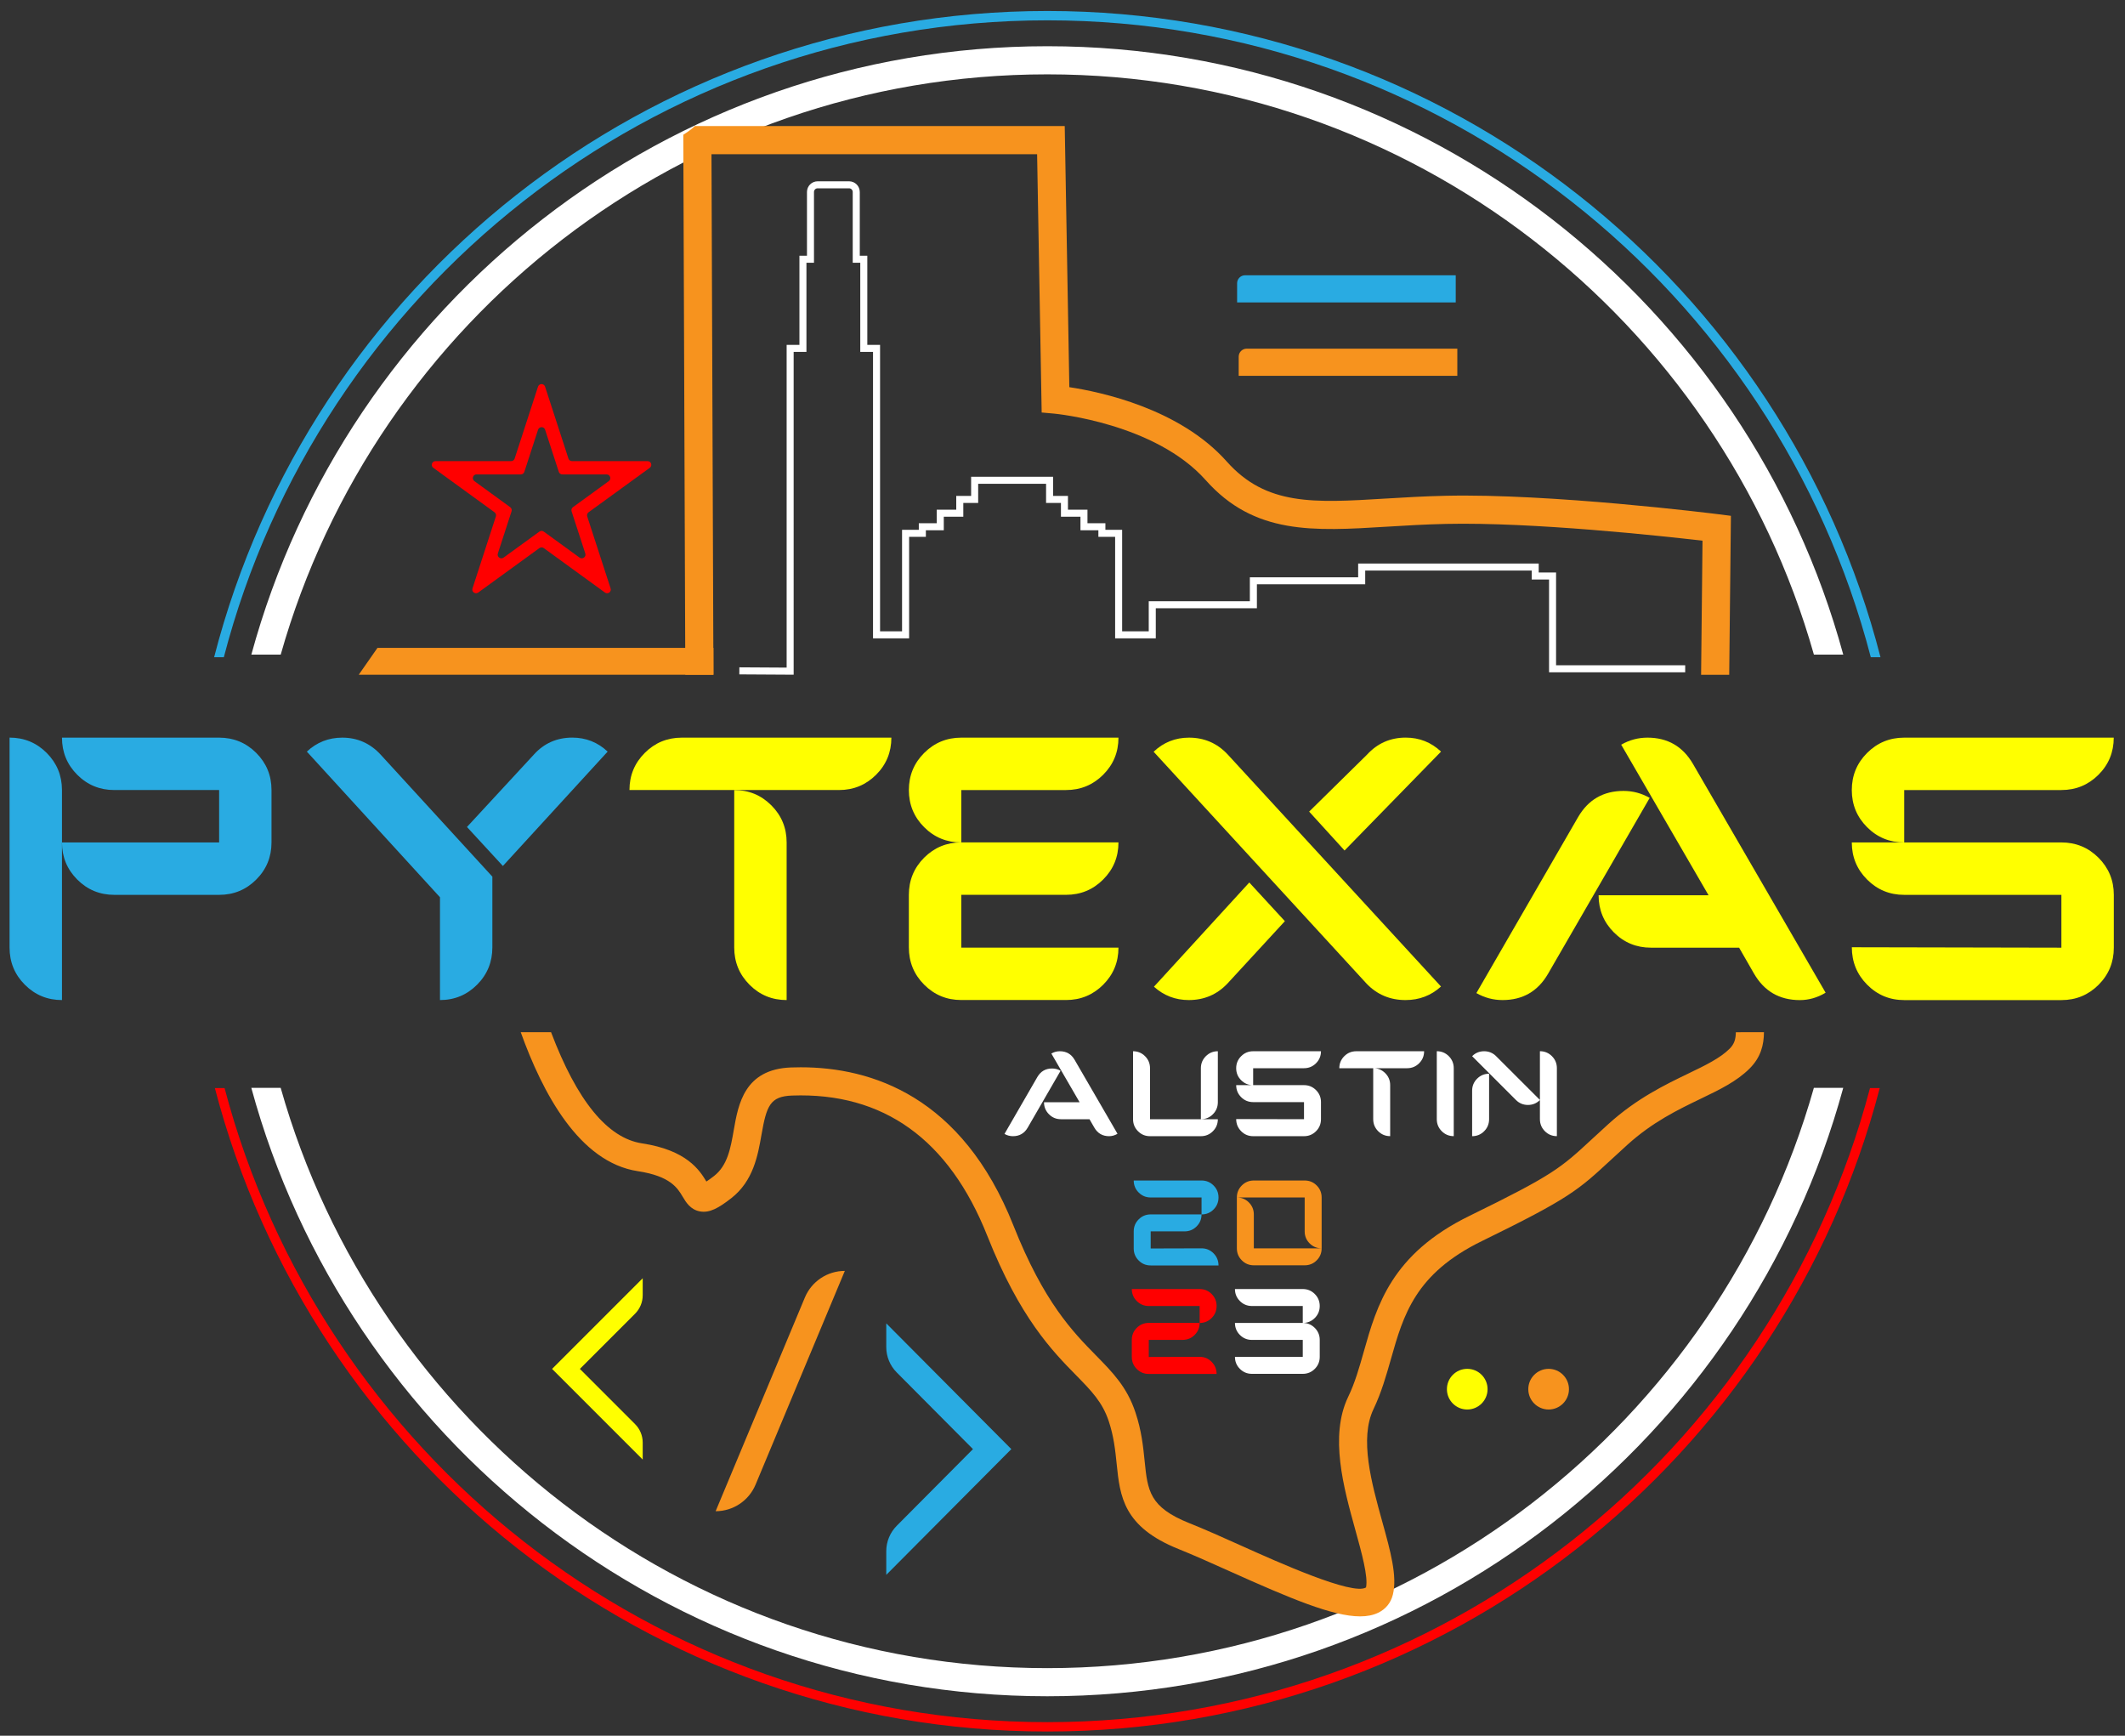 <?xml version="1.0" encoding="UTF-8" standalone="no"?>
<!-- Generator: Adobe Illustrator 26.0.1, SVG Export Plug-In . SVG Version: 6.00 Build 0)  -->

<svg
   version="1.1"
   id="Слой_1"
   x="0px"
   y="0px"
   viewBox="0 0 600 490"
   xml:space="preserve"
   sodipodi:docname="pt2 logo.svg"
   width="600"
   height="490"
   inkscape:version="1.2.1 (9c6d41e410, 2022-07-14)"
   xmlns:inkscape="http://www.inkscape.org/namespaces/inkscape"
   xmlns:sodipodi="http://sodipodi.sourceforge.net/DTD/sodipodi-0.dtd"
   xmlns="http://www.w3.org/2000/svg"
   xmlns:svg="http://www.w3.org/2000/svg"><rect x="0" y="0" width="600" height="490" fill="#333333" stroke="none"/><defs
   id="defs282" /><sodipodi:namedview
   id="namedview280"
   pagecolor="#ffffff"
   bordercolor="#000000"
   borderopacity="0.25"
   inkscape:showpageshadow="2"
   inkscape:pageopacity="0.0"
   inkscape:pagecheckerboard="0"
   inkscape:deskcolor="#d1d1d1"
   showgrid="false"
   inkscape:zoom="2.054"
   inkscape:cx="519.96105"
   inkscape:cy="257.0594"
   inkscape:window-width="3840"
   inkscape:window-height="2050"
   inkscape:window-x="3828"
   inkscape:window-y="-12"
   inkscape:window-maximized="1"
   inkscape:current-layer="Слой_1" />
<style
   type="text/css"
   id="style143">
	.st0{fill:#29ABE2;}
	.st1{fill:#FFFF00;}
	.st2{fill:#FFFFFF;}
	.st3{fill:#F7931E;}
	.st4{fill:#FF0000;}
</style>

<g
   id="g277"
   transform="translate(-200,-254)">
	<g
   id="g201">
		<g
   id="g199">
			<path
   class="st0"
   d="M 261.87,462.24 H 217.5 c 0,4.11 1.44,7.6 4.31,10.48 2.88,2.88 6.37,4.31 10.48,4.31 h 29.58 v 14.79 H 217.5 c 0,4.11 1.44,7.6 4.31,10.48 2.88,2.88 6.37,4.32 10.48,4.32 h 29.58 c 4.11,0 7.6,-1.44 10.48,-4.32 2.88,-2.88 4.31,-6.37 4.31,-10.48 v -14.79 c 0,-4.11 -1.44,-7.6 -4.31,-10.48 -2.88,-2.87 -6.37,-4.31 -10.48,-4.31 z"
   id="path147" />
			<path
   class="st0"
   d="m 213.18,466.55 c -2.88,-2.88 -6.37,-4.32 -10.48,-4.32 v 59.27 c 0,4.12 1.44,7.62 4.32,10.5 2.88,2.88 6.37,4.32 10.48,4.32 v -44.5 -14.79 c -0.01,-4.11 -1.45,-7.6 -4.32,-10.48 z"
   id="path149" />
			<path
   class="st0"
   d="m 350.73,467.03 -18.88,20.43 10.14,11.01 29.58,-32.29 c -2.8,-2.63 -6.13,-3.95 -9.99,-3.95 -4.36,0.01 -7.98,1.61 -10.85,4.8 z"
   id="path151" />
			<path
   class="st0"
   d="m 296.63,462.24 c -3.86,0 -7.19,1.32 -9.99,3.94 l 37.59,41.12 v 29.02 c 4.11,0 7.6,-1.45 10.48,-4.34 2.88,-2.89 4.31,-6.41 4.31,-10.54 v -19.96 l -31.54,-34.44 c -2.95,-3.2 -6.57,-4.8 -10.85,-4.8 z"
   id="path153" />
			<g
   id="g157">
				<path
   class="st1"
   d="m 382.05,466.55 c -2.88,2.88 -4.32,6.37 -4.32,10.48 h 29.58 29.58 c 4.11,0 7.6,-1.44 10.48,-4.31 2.88,-2.88 4.31,-6.37 4.31,-10.48 h -59.16 c -4.11,0 -7.6,1.44 -10.47,4.31 z"
   id="path155" />
			</g>
			<g
   id="g161">
				<path
   class="st1"
   d="m 411.63,532 c 2.88,2.88 6.37,4.32 10.48,4.32 v -44.47 c 0,-4.12 -1.44,-7.62 -4.32,-10.5 -2.88,-2.88 -6.37,-4.32 -10.48,-4.32 v 44.47 c 0.01,4.11 1.44,7.61 4.32,10.5 z"
   id="path159" />
			</g>
			<g
   id="g165">
				<path
   class="st1"
   d="m 501,477.03 c 4.11,0 7.6,-1.44 10.48,-4.31 2.88,-2.88 4.32,-6.37 4.32,-10.48 h -44.38 c -4.11,0 -7.6,1.44 -10.48,4.32 -2.88,2.88 -4.32,6.37 -4.32,10.48 0,4.11 1.44,7.6 4.32,10.48 2.88,2.88 6.37,4.31 10.48,4.31 V 477.04 H 501 Z"
   id="path163" />
			</g>
			<g
   id="g169">
				<path
   class="st1"
   d="m 456.62,506.61 v 14.85 c 0,4.13 1.44,7.63 4.32,10.52 2.88,2.89 6.37,4.33 10.48,4.33 H 501 c 4.11,0 7.6,-1.44 10.48,-4.31 2.88,-2.88 4.32,-6.37 4.32,-10.48 H 471.42 V 506.61 H 501 c 4.11,0 7.6,-1.44 10.48,-4.32 2.88,-2.88 4.32,-6.37 4.32,-10.48 h -44.38 c -4.11,0 -7.6,1.44 -10.48,4.31 -2.88,2.89 -4.32,6.38 -4.32,10.49 z"
   id="path167" />
			</g>
			<g
   id="g173">
				<path
   class="st1"
   d="m 606.88,466.18 c -2.79,-2.63 -6.11,-3.95 -9.97,-3.95 -4.35,0 -8,1.61 -10.95,4.83 l -16.32,16.06 10,10.98 z"
   id="path171" />
			</g>
			<g
   id="g177">
				<path
   class="st1"
   d="m 535.73,462.24 c -3.87,0 -7.21,1.33 -10,3.98 l 60.13,65.47 c 2.97,3.09 6.63,4.63 11,4.63 3.87,0 7.21,-1.27 10.01,-3.82 l -60.28,-65.57 c -2.95,-3.13 -6.58,-4.69 -10.86,-4.69 z"
   id="path175" />
			</g>
			<g
   id="g181">
				<path
   class="st1"
   d="m 525.82,532.55 c 2.78,2.51 6.07,3.77 9.84,3.77 4.34,0 7.99,-1.56 10.94,-4.69 l 16.19,-17.58 -10.05,-10.92 z"
   id="path179" />
			</g>
			<g
   id="g185">
				<path
   class="st1"
   d="m 665.16,462.24 c -2.63,0 -5.1,0.66 -7.41,1.99 l 24.67,42.51 h -31.05 c 0,4.11 1.44,7.6 4.31,10.48 2.88,2.88 6.37,4.31 10.47,4.31 h 24.89 l 4.19,7.29 c 2.88,5 7.2,7.51 12.96,7.51 2.55,0 4.98,-0.7 7.28,-2.09 L 678,469.63 c -2.88,-4.93 -7.16,-7.39 -12.84,-7.39 z"
   id="path183" />
			</g>
			<g
   id="g189">
				<path
   class="st1"
   d="m 658.4,477.28 c -5.67,0 -9.95,2.46 -12.82,7.39 l -28.72,49.68 c 2.3,1.31 4.77,1.97 7.4,1.97 5.67,0 9.95,-2.46 12.82,-7.39 l 28.72,-49.68 c -2.3,-1.32 -4.77,-1.97 -7.4,-1.97 z"
   id="path187" />
			</g>
			<g
   id="g193">
				<path
   class="st1"
   d="m 782.03,477.03 c 4.11,0 7.6,-1.44 10.48,-4.31 2.88,-2.88 4.31,-6.37 4.31,-10.48 h -59.16 c -4.11,0 -7.6,1.44 -10.48,4.32 -2.88,2.88 -4.32,6.37 -4.32,10.48 0,4.11 1.44,7.6 4.32,10.48 2.88,2.88 6.37,4.31 10.48,4.31 v -14.79 h 44.37 z"
   id="path191" />
			</g>
			<g
   id="g197">
				<path
   class="st1"
   d="m 782.03,491.82 h -44.38 -14.79 c 0,4.11 1.44,7.6 4.32,10.48 2.88,2.88 6.37,4.32 10.48,4.32 h 44.38 v 14.91 l -59.17,-0.12 c 0,4.14 1.44,7.67 4.32,10.57 2.88,2.9 6.37,4.35 10.48,4.35 h 44.38 c 4.11,0 7.6,-1.44 10.48,-4.31 2.88,-2.88 4.31,-6.37 4.31,-10.48 v -14.91 c 0,-4.11 -1.44,-7.6 -4.31,-10.48 -2.9,-2.89 -6.39,-4.33 -10.5,-4.33 z"
   id="path195" />
			</g>
		</g>
	</g>
	<g
   id="g209">
		<g
   id="g207">
			<path
   class="st2"
   d="m 279.26,438.8 c 26.72,-94.41 113.6,-163.81 216.45,-163.81 102.85,0 189.73,69.4 216.45,163.81 h 8.29 C 693.52,339.95 602.97,267.05 495.71,267.05 388.45,267.05 297.9,339.94 270.97,438.8 Z"
   id="path203" />
			<path
   class="st2"
   d="m 712.15,561.11 c -26.72,94.41 -113.6,163.81 -216.45,163.81 -102.85,0 -189.73,-69.4 -216.45,-163.81 h -8.29 c 26.93,98.85 117.48,171.75 224.74,171.75 107.26,0 197.81,-72.9 224.74,-171.75 z"
   id="path205" />
		</g>
	</g>
	<g
   id="g217">
		<g
   id="g215">
			<path
   class="st3"
   d="m 690.12,545.4 c -0.02,1.99 -0.46,3.35 -1.74,4.64 -2.69,2.69 -6.87,4.71 -11.71,7.04 -6.47,3.12 -14.52,6.99 -22.51,14.22 -1.8,1.63 -3.35,3.06 -4.73,4.34 -8.77,8.12 -10.86,10.04 -34.53,21.61 -22.02,10.76 -26.16,25.36 -29.81,38.25 -1.29,4.55 -2.5,8.85 -4.44,12.86 -5.31,11.06 -1.26,25.66 1.99,37.39 1.82,6.58 3.71,13.38 3.06,16.39 -3.72,2.38 -24.97,-7.18 -35.19,-11.77 -5.29,-2.38 -10.29,-4.62 -14.71,-6.38 -11.28,-4.51 -11.76,-9.15 -12.61,-17.56 -0.41,-4.01 -0.87,-8.56 -2.6,-13.72 -2.38,-7.15 -6.42,-11.26 -11.1,-16.03 -6.57,-6.69 -14.74,-15.01 -23.34,-36.69 -14.49,-36.55 -40.11,-44.69 -60.06,-44.69 -0.93,0 -1.86,0.02 -2.76,0.05 -13.15,0.49 -14.88,10.39 -16.14,17.62 -0.9,5.17 -1.76,10.05 -5.59,13.03 -0.95,0.74 -1.65,1.23 -2.15,1.55 -1.92,-3.21 -5.56,-8.86 -18.16,-10.77 -9.77,-1.48 -18.37,-12.03 -25.7,-31.39 h -8.56 c 6.16,17.15 16.5,36.73 33.07,39.24 9.19,1.39 11.2,4.76 12.66,7.21 0.92,1.54 2.17,3.64 4.84,4.14 2.75,0.52 5.34,-0.97 8.87,-3.72 6.25,-4.86 7.52,-12.11 8.54,-17.93 1.43,-8.16 2.41,-10.82 8.62,-11.05 25.8,-0.93 44.34,12.38 55.15,39.63 9.19,23.16 18.36,32.5 25.05,39.32 4.31,4.39 7.43,7.57 9.23,12.98 1.44,4.33 1.84,8.24 2.23,12.01 0.94,9.17 1.82,17.83 17.57,24.12 4.26,1.71 9.19,3.92 14.4,6.26 17,7.63 29,12.71 36.77,12.71 1.97,0 3.68,-0.33 5.12,-1.03 2.13,-1.03 3.56,-2.8 4.13,-5.1 1.29,-5.17 -0.68,-12.3 -2.98,-20.56 -3.05,-11 -6.5,-23.46 -2.48,-31.83 2.22,-4.64 3.59,-9.47 4.92,-14.14 3.51,-12.38 6.82,-24.08 25.66,-33.28 24.73,-12.08 27.21,-14.37 36.44,-22.92 1.37,-1.26 2.89,-2.67 4.67,-4.28 7.13,-6.45 14.3,-9.9 20.62,-12.95 5.49,-2.64 10.23,-4.93 13.88,-8.57 3.2,-3.2 4.02,-6.7 4.05,-10.25 z"
   id="path211" />
			<path
   class="st3"
   d="m 685.2,399.17 c -1.92,-0.24 -47.35,-5.89 -77.07,-5.21 -6.08,0.13 -11.61,0.47 -16.95,0.79 -20.27,1.23 -33.67,2.05 -44.82,-10.48 -13.31,-14.97 -35.73,-19.66 -44.43,-20.97 l -1.3,-73.71 H 396.18 c -0.33,0.32 -0.67,0.63 -1.04,0.91 -0.71,0.55 -1.45,1.06 -2.21,1.54 l 0.57,152.44 h 7.94 l -0.55,-146.95 h 91.94 l 1.29,72.92 3.56,0.32 c 0.28,0.03 28.46,2.69 42.76,18.78 13.71,15.42 30.27,14.42 51.24,13.13 5.27,-0.32 10.72,-0.65 16.64,-0.78 24.52,-0.54 61.01,3.42 72.39,4.74 l -0.4,37.86 h 7.94 l 0.48,-44.88 z"
   id="path213" />
		</g>
	</g>
	<g
   id="g233">
		<g
   id="g231">
			<path
   class="st2"
   d="m 499.46,556.28 -9.3,16.08 c -0.93,1.59 -2.32,2.39 -4.15,2.39 -0.85,0 -1.65,-0.21 -2.39,-0.64 l 9.29,-16.08 c 0.93,-1.59 2.32,-2.39 4.15,-2.39 0.86,0 1.66,0.21 2.4,0.64 z m 16.07,17.79 c -0.75,0.45 -1.53,0.68 -2.36,0.68 -1.86,0 -3.26,-0.81 -4.19,-2.43 l -1.36,-2.36 h -8.05 c -1.33,0 -2.46,-0.46 -3.39,-1.4 -0.93,-0.93 -1.4,-2.06 -1.4,-3.39 h 10.05 l -7.98,-13.76 c 0.75,-0.43 1.55,-0.64 2.4,-0.64 1.84,0 3.22,0.8 4.15,2.39 z"
   id="path219" />
			<path
   class="st2"
   d="m 543.86,569.96 c 0,1.33 -0.47,2.46 -1.4,3.39 -0.93,0.93 -2.06,1.4 -3.39,1.4 h -14.36 c -1.33,0 -2.46,-0.46 -3.39,-1.4 -0.93,-0.93 -1.4,-2.06 -1.4,-3.39 v -19.19 c 1.33,0 2.46,0.47 3.39,1.4 0.93,0.93 1.4,2.06 1.4,3.4 v 14.39 z m 0,-4.8 c 0,1.33 -0.47,2.47 -1.4,3.4 -0.93,0.93 -2.06,1.4 -3.39,1.4 v -14.39 c 0,-1.33 0.47,-2.47 1.4,-3.4 0.93,-0.93 2.06,-1.4 3.39,-1.4 z"
   id="path221" />
			<path
   class="st2"
   d="m 572.98,550.77 c 0,1.33 -0.47,2.46 -1.4,3.39 -0.93,0.93 -2.06,1.4 -3.39,1.4 h -14.36 v 4.79 c -1.33,0 -2.46,-0.47 -3.39,-1.4 -0.93,-0.93 -1.4,-2.06 -1.4,-3.39 0,-1.33 0.47,-2.46 1.4,-3.39 0.93,-0.93 2.06,-1.4 3.39,-1.4 z m 0,19.19 c 0,1.33 -0.47,2.46 -1.4,3.39 -0.93,0.93 -2.06,1.4 -3.39,1.4 h -14.36 c -1.33,0 -2.46,-0.47 -3.39,-1.41 -0.93,-0.94 -1.4,-2.08 -1.4,-3.42 l 19.15,0.04 v -4.83 h -14.36 c -1.33,0 -2.46,-0.47 -3.39,-1.4 -0.93,-0.93 -1.4,-2.06 -1.4,-3.39 h 19.15 c 1.33,0 2.46,0.47 3.39,1.4 0.93,0.93 1.4,2.06 1.4,3.39 z"
   id="path223" />
			<path
   class="st2"
   d="m 602.1,550.77 c 0,1.33 -0.47,2.46 -1.4,3.39 -0.93,0.93 -2.06,1.4 -3.39,1.4 h -19.15 c 0,-1.33 0.47,-2.46 1.4,-3.39 0.93,-0.93 2.06,-1.4 3.39,-1.4 z m -9.58,23.97 c -1.33,0 -2.46,-0.47 -3.39,-1.4 -0.93,-0.93 -1.4,-2.07 -1.4,-3.4 v -14.39 c 1.33,0 2.46,0.47 3.39,1.4 0.93,0.93 1.4,2.06 1.4,3.4 z"
   id="path225" />
			<path
   class="st2"
   d="m 610.47,574.74 c -1.33,0 -2.46,-0.47 -3.39,-1.4 -0.93,-0.93 -1.4,-2.07 -1.4,-3.4 v -19.18 c 1.33,0 2.46,0.47 3.39,1.4 0.93,0.93 1.4,2.07 1.4,3.4 z"
   id="path227" />
			<path
   class="st2"
   d="m 620.45,569.95 c 0,1.33 -0.47,2.47 -1.4,3.4 -0.93,0.93 -2.06,1.4 -3.39,1.4 v -12.83 c 0,-1.33 0.47,-2.47 1.4,-3.4 0.93,-0.93 2.06,-1.4 3.39,-1.4 z m 14.36,-5.42 c -0.93,0.93 -2.06,1.4 -3.39,1.4 -1.33,0 -2.46,-0.47 -3.39,-1.4 l -12.37,-12.37 c 0.93,-0.93 2.06,-1.39 3.39,-1.39 1.33,0 2.46,0.47 3.39,1.4 z m 4.78,10.21 c -1.33,0 -2.46,-0.47 -3.39,-1.4 -0.93,-0.93 -1.4,-2.07 -1.4,-3.4 v -19.18 c 1.33,0 2.46,0.47 3.39,1.4 0.93,0.93 1.4,2.07 1.4,3.4 z"
   id="path229" />
		</g>
	</g>
	<g
   id="g249">
		<g
   id="g247">
			<path
   class="st0"
   d="m 544.05,592.05 c 0,1.33 -0.47,2.46 -1.4,3.39 -0.93,0.93 -2.06,1.4 -3.39,1.4 v -4.79 H 524.9 c -1.33,0 -2.46,-0.47 -3.39,-1.4 -0.93,-0.93 -1.4,-2.06 -1.4,-3.39 h 19.15 c 1.33,0 2.46,0.47 3.39,1.4 0.93,0.93 1.4,2.06 1.4,3.39 z m 0,19.19 H 524.9 c -1.33,0 -2.46,-0.46 -3.39,-1.4 -0.93,-0.93 -1.4,-2.06 -1.4,-3.39 v -4.83 c 0,-1.33 0.47,-2.46 1.4,-3.39 0.93,-0.93 2.06,-1.4 3.39,-1.4 h 14.36 c 0,1.33 -0.47,2.46 -1.4,3.39 -0.93,0.93 -2.06,1.4 -3.39,1.4 h -9.57 v 4.83 l 14.36,-0.04 c 1.33,0 2.46,0.47 3.39,1.41 0.93,0.94 1.4,2.08 1.4,3.42 z"
   id="path235" />
			<path
   class="st3"
   d="m 550.63,588.66 c 0.93,-0.93 2.06,-1.4 3.39,-1.4 h 14.36 c 1.33,0 2.46,0.47 3.39,1.4 0.93,0.93 1.4,2.06 1.4,3.39 v 14.36 c -1.33,0 -2.46,-0.47 -3.39,-1.4 -0.93,-0.93 -1.4,-2.06 -1.4,-3.39 v -9.57 h -19.15 c 0,-1.33 0.47,-2.46 1.4,-3.39 z m -1.4,3.39 c 1.33,0 2.46,0.47 3.39,1.4 0.93,0.93 1.4,2.06 1.4,3.39 v 9.57 h 19.15 c 0,1.33 -0.47,2.46 -1.4,3.39 -0.93,0.93 -2.06,1.4 -3.39,1.4 h -14.36 c -1.33,0 -2.46,-0.47 -3.39,-1.4 -0.93,-0.93 -1.4,-2.06 -1.4,-3.39 z"
   id="path237" />
			<g
   id="g243">
				<g
   id="g241">
					<path
   class="st4"
   d="m 543.51,622.69 c 0,1.33 -0.47,2.46 -1.4,3.39 -0.93,0.93 -2.06,1.4 -3.39,1.4 v -4.79 h -14.36 c -1.33,0 -2.46,-0.47 -3.39,-1.4 -0.93,-0.93 -1.4,-2.06 -1.4,-3.39 h 19.15 c 1.33,0 2.46,0.47 3.39,1.4 0.93,0.93 1.4,2.06 1.4,3.39 z m 0,19.18 h -19.15 c -1.33,0 -2.46,-0.46 -3.39,-1.4 -0.93,-0.93 -1.4,-2.06 -1.4,-3.39 v -4.83 c 0,-1.33 0.47,-2.46 1.4,-3.39 0.93,-0.93 2.06,-1.4 3.39,-1.4 h 14.36 c 0,1.33 -0.47,2.46 -1.4,3.39 -0.93,0.93 -2.06,1.4 -3.39,1.4 h -9.57 v 4.83 l 14.36,-0.04 c 1.33,0 2.46,0.47 3.39,1.41 0.93,0.94 1.4,2.08 1.4,3.42 z"
   id="path239" />
				</g>
			</g>
			<path
   class="st2"
   d="m 567.84,617.9 c 1.33,0 2.46,0.47 3.39,1.4 0.93,0.93 1.4,2.06 1.4,3.39 0,1.33 -0.47,2.46 -1.4,3.39 -0.93,0.93 -2.06,1.4 -3.39,1.4 v -4.79 h -14.36 c -1.33,0 -2.46,-0.47 -3.39,-1.4 -0.93,-0.93 -1.4,-2.06 -1.4,-3.39 z m 0,19.15 v -4.79 h -14.36 c -1.33,0 -2.46,-0.47 -3.39,-1.4 -0.93,-0.93 -1.4,-2.06 -1.4,-3.39 h 19.15 c 1.33,0 2.46,0.47 3.39,1.4 0.93,0.93 1.4,2.06 1.4,3.39 v 4.79 c 0,1.33 -0.47,2.46 -1.4,3.39 -0.93,0.93 -2.06,1.4 -3.39,1.4 h -14.36 c -1.33,0 -2.46,-0.47 -3.39,-1.4 -0.93,-0.93 -1.4,-2.06 -1.4,-3.39 z"
   id="path245" />
		</g>
	</g>
	<g
   id="g255">
		<path
   class="st0"
   d="m 263.2,439.53 c 26.86,-103.3 120.92,-179.79 232.51,-179.79 111.59,0 205.64,76.49 232.51,179.79 h 2.74 C 704.03,334.75 608.77,257.1 495.71,257.1 c -113.06,0 -208.32,77.66 -235.25,182.43 z"
   id="path251" />
		<path
   class="st4"
   d="m 728,561.17 c -27.14,102.9 -120.99,179 -232.29,179 -111.3,0 -205.16,-76.1 -232.3,-179 h -2.74 c 27.2,104.37 122.26,181.64 235.04,181.64 112.77,0 207.83,-77.27 235.04,-181.64 z"
   id="path253" />
	</g>
	<path
   class="st2"
   d="m 424.09,444.47 -15.34,-0.09 0.01,-1.99 13.35,0.08 v -91.11 h 3.61 V 326.2 h 2.13 v -18 c 0,-1.67 1.35,-3.02 3.02,-3.02 h 8.87 c 1.67,0 3.02,1.35 3.02,3.02 v 18 h 2.13 v 25.16 h 3.6 v 80.87 h 6.21 v -28.66 h 4.73 v -1.85 h 5.06 v -3.83 H 470 V 394 h 4.2 v -5.41 h 23.14 V 394 h 4.2 v 3.89 h 5.51 v 3.83 h 5.06 v 1.85 h 4.73 v 28.66 h 7.51 v -8.5 h 28.55 v -6.76 h 30.58 v -3.88 h 50.98 v 2.53 h 4.9 v 26.19 h 36.46 v 1.99 h -38.44 v -26.2 h -4.9 v -2.53 h -47.01 v 3.88 h -30.58 v 6.76 h -28.55 v 8.5 h -11.48 v -28.66 h -4.73 v -1.85 h -5.06 v -3.83 h -5.51 v -3.89 h -4.2 v -5.41 h -19.17 v 5.41 h -4.2 v 3.89 h -5.51 v 3.83 h -5.06 v 1.85 h -4.73 v 28.66 H 446.5 v -80.87 h -3.6 v -25.16 h -2.13 V 308.2 c 0,-0.57 -0.46,-1.04 -1.04,-1.04 h -8.87 c -0.57,0 -1.03,0.46 -1.03,1.04 v 19.98 h -2.13 v 25.16 h -3.61 z"
   id="path257" />
	<path
   class="st4"
   d="m 370.81,421.28 -17.28,-12.55 c -0.37,-0.27 -0.86,-0.27 -1.23,0 l -17.28,12.55 c -0.82,0.59 -1.92,-0.21 -1.61,-1.17 l 6.6,-20.32 c 0.14,-0.43 -0.01,-0.9 -0.38,-1.17 l -17.28,-12.55 c -0.82,-0.59 -0.4,-1.89 0.61,-1.89 h 21.36 c 0.45,0 0.85,-0.29 0.99,-0.72 l 6.6,-20.31 c 0.31,-0.96 1.67,-0.96 1.99,0 l 6.6,20.31 c 0.14,0.43 0.54,0.72 0.99,0.72 h 21.36 c 1.01,0 1.43,1.29 0.61,1.89 l -17.28,12.55 c -0.37,0.27 -0.52,0.74 -0.38,1.17 l 6.6,20.31 c 0.33,0.97 -0.77,1.77 -1.59,1.18 z m -17.28,-17.21 10.12,7.35 c 0.82,0.59 1.92,-0.21 1.61,-1.17 l -3.87,-11.9 c -0.14,-0.43 0.01,-0.9 0.38,-1.17 l 10.12,-7.36 c 0.82,-0.59 0.4,-1.89 -0.61,-1.89 h -12.51 c -0.45,0 -0.85,-0.29 -0.99,-0.72 l -3.87,-11.9 c -0.31,-0.96 -1.67,-0.96 -1.99,0 l -3.87,11.9 c -0.14,0.43 -0.54,0.72 -0.99,0.72 h -12.51 c -1.01,0 -1.43,1.29 -0.61,1.89 l 10.12,7.36 c 0.37,0.27 0.52,0.74 0.38,1.17 l -3.87,11.9 c -0.31,0.96 0.79,1.76 1.61,1.17 l 10.12,-7.35 c 0.37,-0.27 0.86,-0.27 1.23,0 z"
   id="path259" />
	<polygon
   class="st3"
   points="401.44,436.9 401.44,444.48 301.29,444.48 306.58,436.9 "
   id="polygon261" />
	<path
   class="st1"
   d="m 379.31,656.03 -15.58,-15.58 15.58,-15.58 c 1.38,-1.38 2.16,-3.25 2.16,-5.21 v -4.8 l -25.59,25.59 25.59,25.59 v -4.8 c 0,-1.96 -0.78,-3.83 -2.16,-5.21 z"
   id="path263" />
	<path
   class="st0"
   d="m 453.2,641.45 21.52,21.64 -21.52,21.64 c -1.89,1.9 -2.96,4.48 -2.96,7.16 v 6.7 l 35.31,-35.5 -35.31,-35.5 v 6.7 c 0,2.68 1.06,5.26 2.96,7.16 z"
   id="path265" />
	<path
   class="st3"
   d="m 402.06,680.62 v 0 l 25.2,-60.33 c 1.9,-4.55 6.35,-7.51 11.28,-7.51 v 0 l -25.2,60.33 c -1.9,4.55 -6.35,7.51 -11.28,7.51 z"
   id="path267" />
	<path
   class="st0"
   d="M 611.02,339.37 H 549.3 v -5.4 c 0,-1.25 1.01,-2.26 2.26,-2.26 h 59.47 v 7.66 z"
   id="path269" />
	<path
   class="st3"
   d="m 611.47,360.09 h -61.72 v -5.4 c 0,-1.25 1.01,-2.26 2.26,-2.26 h 59.47 v 7.66 z"
   id="path271" />
	<circle
   class="st1"
   cx="614.28"
   cy="646.17"
   r="5.74"
   id="circle273" />
	<circle
   class="st3"
   cx="637.26"
   cy="646.17"
   r="5.74"
   id="circle275" />
</g>
<ellipse
   style="fill:#000000;fill-opacity:0"
   id="path440"
   cx="307.059"
   cy="244.296"
   rx="322.055"
   ry="263.145" /></svg>
